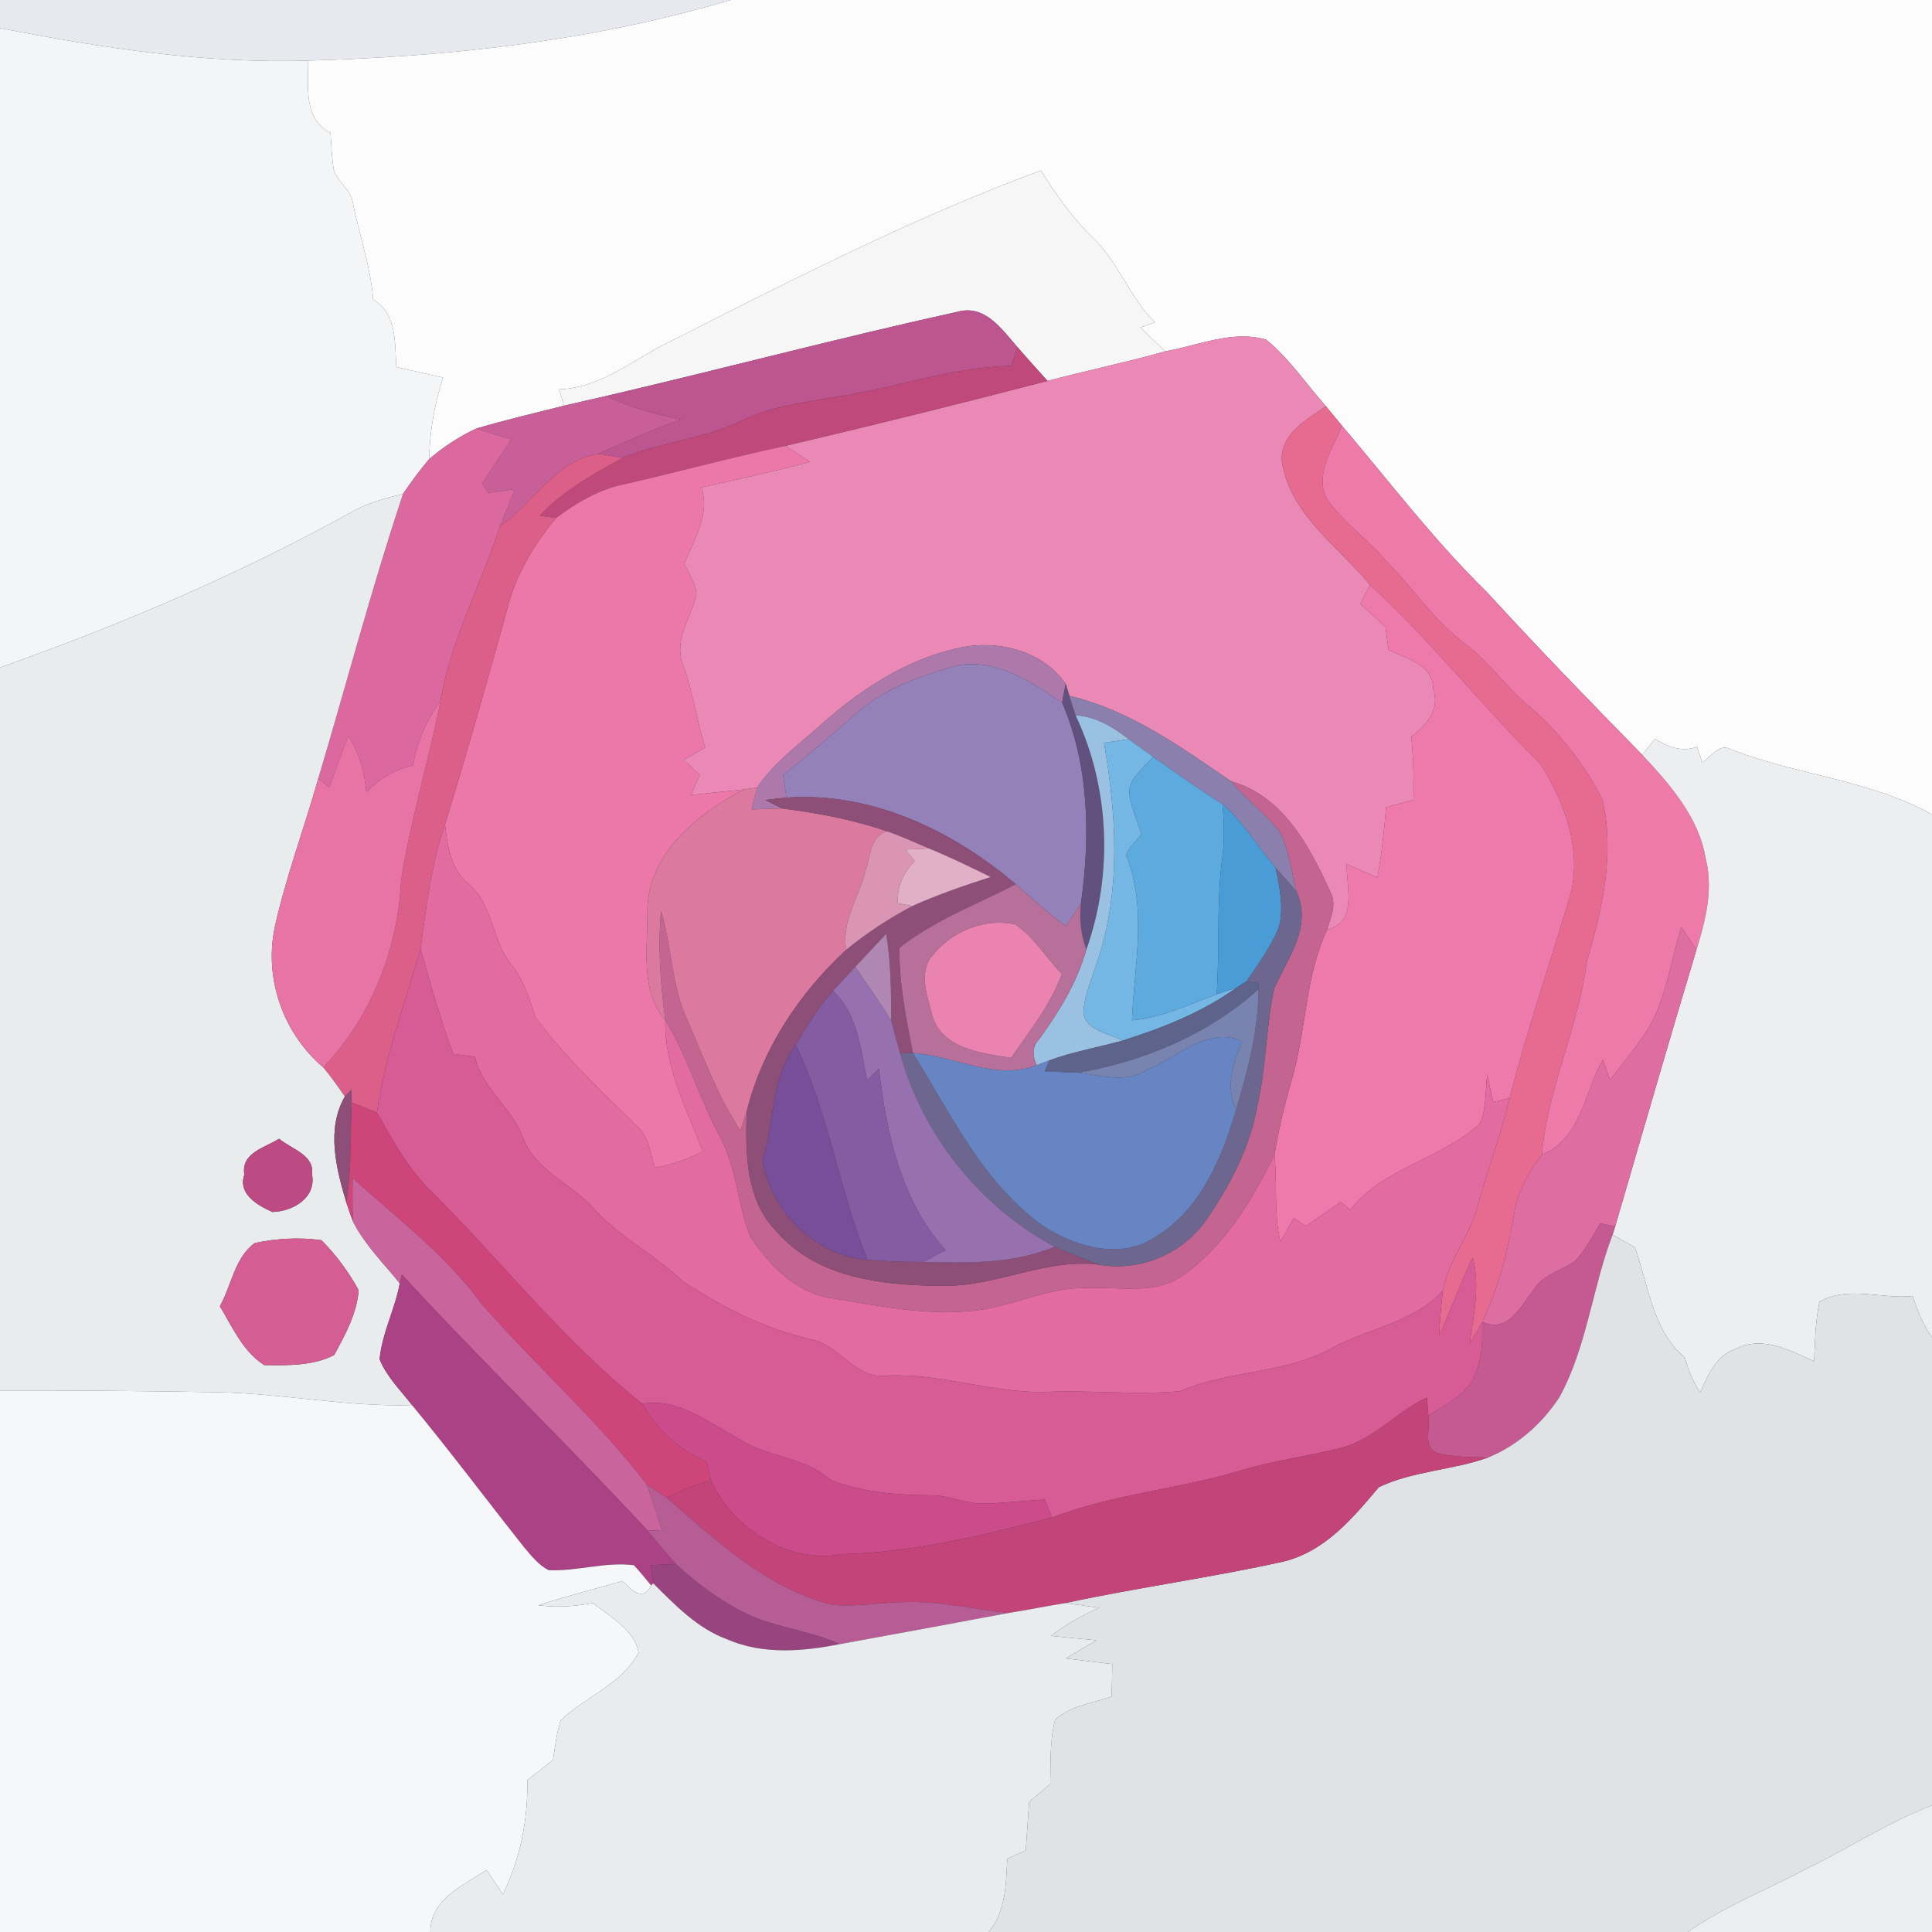 <?xml version="1.0" encoding="UTF-8" ?>
<!DOCTYPE svg PUBLIC "-//W3C//DTD SVG 1.1//EN" "http://www.w3.org/Graphics/SVG/1.1/DTD/svg11.dtd">
<svg width="250pt" height="250pt" viewBox="0 0 250 250" version="1.1" xmlns="http://www.w3.org/2000/svg">
<rect x="0" y="0" width="250" height="250" fill="#333333" stroke="none"/>
<g id="#e7e9eeff">
<path fill="#e7e9ee" opacity="1.00" d=" M 0.00 0.00 L 94.53 0.00 C 76.82 5.27 58.30 7.33 39.88 7.84 C 26.44 8.26 13.15 6.19 0.00 3.64 L 0.00 0.00 Z" />
</g>
<g id="#fcfcfdff">
<path fill="#fcfcfd" opacity="1.00" d=" M 94.53 0.00 L 250.00 0.00 L 250.00 105.40 C 241.94 100.88 232.47 100.30 223.96 96.96 C 222.44 96.10 221.44 97.98 220.27 98.64 C 220.10 98.14 219.76 97.14 219.59 96.64 C 217.66 97.36 215.79 96.65 214.16 95.60 C 213.75 96.12 212.92 97.16 212.51 97.68 C 205.72 90.75 198.97 83.80 192.43 76.65 C 185.60 69.97 179.82 62.36 173.65 55.09 C 172.96 54.25 172.27 53.41 171.59 52.58 C 169.03 49.70 166.86 46.43 163.87 43.96 C 159.54 42.66 155.04 44.71 150.76 45.47 C 149.70 44.43 148.63 43.40 147.57 42.37 C 148.19 42.15 148.82 41.93 149.44 41.71 C 146.15 38.46 144.70 33.85 141.33 30.68 C 138.71 28.14 136.63 25.14 134.69 22.07 C 118.24 28.13 102.61 36.16 86.99 44.05 C 82.16 46.30 77.93 50.19 72.36 50.38 C 72.51 50.91 72.83 51.97 72.98 52.50 C 69.19 53.46 65.37 54.34 61.62 55.46 C 59.41 56.48 57.38 57.84 55.53 59.41 C 55.61 55.82 56.22 52.27 57.34 48.86 C 55.32 48.41 53.30 47.96 51.29 47.50 C 51.07 44.33 51.41 40.64 48.29 38.76 C 47.96 34.41 46.43 30.30 45.62 26.04 C 45.29 24.44 43.66 23.53 43.19 21.99 C 42.93 20.41 42.88 18.80 42.77 17.21 C 39.19 15.33 39.93 11.22 39.88 7.84 C 58.30 7.33 76.82 5.27 94.53 0.00 Z" />
</g>
<g id="#f4f5f6ff">
<path fill="#f4f5f6" opacity="1.00" d=" M 0.00 3.64 C 13.15 6.19 26.44 8.26 39.88 7.84 C 39.93 11.22 39.19 15.33 42.77 17.21 C 42.88 18.80 42.93 20.41 43.19 21.99 C 43.66 23.53 45.29 24.44 45.62 26.04 C 46.43 30.30 47.96 34.41 48.29 38.76 C 51.41 40.64 51.07 44.33 51.29 47.50 C 53.30 47.96 55.32 48.41 57.34 48.86 C 56.22 52.27 55.61 55.82 55.53 59.41 C 54.33 60.85 53.20 62.36 52.15 63.91 C 50.06 64.43 47.95 64.96 46.03 65.97 C 31.34 74.13 15.84 80.78 0.00 86.37 L 0.00 3.64 Z" />
</g>
<g id="#f6f6f7ff">
<path fill="#f6f6f7" opacity="1.00" d=" M 86.99 44.05 C 102.61 36.16 118.24 28.13 134.69 22.07 C 136.63 25.14 138.71 28.14 141.33 30.68 C 144.70 33.85 146.15 38.46 149.44 41.71 C 148.82 41.93 148.19 42.15 147.57 42.37 C 148.63 43.40 149.70 44.43 150.76 45.47 C 145.72 46.89 140.60 47.95 135.55 49.29 C 134.24 47.84 132.93 46.39 131.65 44.91 C 129.69 42.68 127.53 39.44 124.06 40.31 C 108.79 43.67 93.65 47.69 78.41 51.25 C 76.60 51.66 74.79 52.07 72.98 52.50 C 72.83 51.97 72.51 50.91 72.36 50.38 C 77.93 50.19 82.16 46.30 86.99 44.05 Z" />
</g>
<g id="#bc5590ff">
<path fill="#bc5590" opacity="1.00" d=" M 78.41 51.25 C 93.65 47.69 108.79 43.67 124.06 40.31 C 127.53 39.44 129.69 42.68 131.65 44.91 C 131.46 45.52 131.08 46.74 130.88 47.35 C 123.10 47.48 115.75 50.25 108.12 51.37 C 104.11 52.06 99.99 52.55 96.27 54.30 C 91.31 56.79 85.66 57.15 80.57 59.25 C 79.77 59.12 78.19 58.85 77.40 58.72 C 80.93 57.15 84.46 55.57 88.12 54.30 C 84.79 53.61 81.49 52.70 78.41 51.25 Z" />
</g>
<g id="#eb89b6ff">
<path fill="#eb89b6" opacity="1.00" d=" M 150.76 45.47 C 155.04 44.71 159.54 42.66 163.87 43.96 C 166.86 46.43 169.03 49.70 171.59 52.58 C 169.01 54.27 165.35 56.40 165.92 60.01 C 167.09 66.70 173.22 70.73 177.28 75.69 C 176.97 76.31 176.34 77.54 176.03 78.16 C 177.11 79.14 178.18 80.13 179.27 81.11 C 179.39 82.12 179.56 83.12 179.70 84.14 C 182.07 85.24 185.46 85.96 185.46 89.21 C 186.34 91.83 184.59 93.87 182.62 95.33 C 182.88 98.05 182.97 100.78 182.90 103.50 C 181.71 103.82 180.53 104.14 179.35 104.47 C 179.13 107.52 178.77 110.55 178.23 113.56 C 176.91 112.98 175.59 112.39 174.27 111.83 C 174.18 114.78 175.75 119.32 171.74 120.29 C 172.13 118.79 172.98 117.15 172.24 115.62 C 169.54 109.67 166.10 103.00 159.29 101.10 C 152.78 96.64 146.20 91.89 138.38 90.05 C 138.26 89.66 138.01 88.88 137.89 88.49 C 134.93 84.17 129.02 82.74 124.10 83.84 C 117.22 85.31 111.15 89.35 105.98 94.01 C 103.18 96.49 100.09 98.75 97.98 101.91 C 97.54 101.97 96.67 102.09 96.23 102.16 C 93.96 102.41 91.68 102.62 89.40 102.87 C 89.78 101.99 90.17 101.12 90.55 100.26 C 89.85 99.61 89.15 98.97 88.46 98.33 C 89.39 97.80 90.31 97.26 91.25 96.73 C 90.13 93.17 89.67 89.43 88.35 85.93 C 87.16 82.80 89.45 79.90 90.12 76.93 C 90.04 75.47 89.13 74.26 88.56 72.96 C 89.79 69.81 91.93 66.56 90.76 63.07 C 95.46 62.03 100.16 61.01 104.81 59.76 C 103.75 59.07 102.70 58.38 101.65 57.69 C 112.98 55.03 124.29 52.22 135.55 49.29 C 140.60 47.95 145.72 46.89 150.76 45.47 Z" />
</g>
<g id="#c0497bff">
<path fill="#c0497b" opacity="1.00" d=" M 131.65 44.91 C 132.93 46.39 134.24 47.84 135.55 49.29 C 124.29 52.22 112.98 55.03 101.65 57.69 C 94.67 59.18 87.79 61.05 80.84 62.65 C 77.54 63.30 74.63 65.03 71.97 67.02 C 71.44 66.95 70.37 66.80 69.83 66.73 C 72.85 63.51 76.74 61.36 80.57 59.25 C 85.66 57.15 91.31 56.79 96.27 54.30 C 99.99 52.55 104.11 52.06 108.12 51.37 C 115.75 50.25 123.10 47.48 130.88 47.35 C 131.08 46.74 131.46 45.52 131.65 44.91 Z" />
</g>
<g id="#c95f98ff">
<path fill="#c95f98" opacity="1.00" d=" M 72.98 52.50 C 74.79 52.07 76.60 51.66 78.41 51.25 C 81.49 52.70 84.79 53.61 88.12 54.30 C 84.46 55.57 80.93 57.15 77.40 58.72 C 71.75 59.67 69.09 65.11 64.70 68.10 C 65.32 66.49 65.97 64.88 66.64 63.29 C 65.48 63.46 64.32 63.63 63.17 63.80 C 62.97 63.49 62.58 62.87 62.38 62.56 C 63.64 60.66 64.91 58.76 66.17 56.86 C 64.65 56.39 63.13 55.93 61.62 55.46 C 65.37 54.34 69.19 53.46 72.98 52.50 Z" />
</g>
<g id="#e76b90ff">
<path fill="#e76b90" opacity="1.00" d=" M 165.92 60.01 C 165.35 56.40 169.01 54.27 171.59 52.58 C 172.27 53.41 172.96 54.25 173.65 55.09 C 172.49 58.03 170.02 61.41 171.72 64.60 C 173.86 67.62 176.98 69.76 179.36 72.58 C 182.90 76.09 185.60 80.42 189.67 83.36 C 192.68 85.65 194.83 88.83 197.72 91.25 C 201.68 94.63 205.01 98.81 207.36 103.46 C 208.96 110.43 207.37 117.61 205.35 124.32 C 204.30 132.91 200.24 140.76 199.52 149.41 C 197.87 151.68 196.34 154.14 195.94 156.97 C 195.16 161.82 193.92 166.61 191.81 171.06 C 191.27 172.00 190.72 172.94 190.17 173.88 C 190.69 170.18 191.55 166.39 190.57 162.69 C 189.00 166.04 187.70 169.51 186.21 172.90 C 186.33 170.93 186.46 168.95 186.71 166.99 C 187.41 163.08 190.17 159.99 191.16 156.18 C 192.45 151.46 194.23 146.88 195.33 142.11 C 197.51 133.60 200.36 125.29 202.88 116.87 C 205.02 110.75 202.62 103.95 199.25 98.76 C 191.68 91.30 185.14 82.87 177.28 75.69 C 173.22 70.73 167.09 66.70 165.92 60.01 Z" />
</g>
<g id="#db689fff">
<path fill="#db689f" opacity="1.00" d=" M 55.53 59.41 C 57.38 57.84 59.41 56.48 61.62 55.46 C 63.13 55.93 64.65 56.39 66.17 56.86 C 64.91 58.76 63.64 60.66 62.38 62.56 C 62.58 62.87 62.97 63.49 63.17 63.80 C 64.32 63.63 65.48 63.46 66.64 63.29 C 65.97 64.88 65.32 66.49 64.70 68.10 C 62.25 75.69 58.33 82.75 57.00 90.68 C 55.21 93.18 53.92 95.98 53.46 99.04 C 51.11 99.53 49.08 100.80 47.41 102.49 C 47.18 99.92 46.50 97.41 45.08 95.23 C 44.21 97.43 43.40 99.65 42.61 101.87 C 42.25 101.59 41.54 101.03 41.18 100.75 C 44.84 88.47 48.10 76.06 52.15 63.91 C 53.20 62.36 54.33 60.85 55.53 59.41 Z" />
</g>
<g id="#ed7aa9ff">
<path fill="#ed7aa9" opacity="1.00" d=" M 171.72 64.60 C 170.02 61.41 172.49 58.03 173.65 55.09 C 179.82 62.36 185.60 69.97 192.43 76.65 C 198.97 83.80 205.72 90.75 212.51 97.68 C 216.09 101.51 219.80 105.70 220.71 111.05 C 221.72 115.03 220.71 119.10 219.52 122.90 C 218.86 121.92 218.21 120.94 217.56 119.95 C 216.04 124.82 215.52 130.20 212.42 134.40 C 211.12 136.23 209.70 137.98 208.34 139.76 C 208.10 139.10 207.64 137.78 207.40 137.12 C 205.00 141.35 204.64 147.36 199.52 149.41 C 200.24 140.76 204.30 132.91 205.35 124.32 C 207.37 117.61 208.96 110.43 207.36 103.46 C 205.01 98.81 201.68 94.63 197.72 91.25 C 194.83 88.83 192.68 85.65 189.67 83.36 C 185.60 80.42 182.90 76.09 179.36 72.58 C 176.98 69.76 173.86 67.62 171.72 64.60 Z" />
</g>
<g id="#ec78aaff">
<path fill="#ec78aa" opacity="1.00" d=" M 80.84 62.65 C 87.79 61.05 94.67 59.18 101.65 57.69 C 102.70 58.38 103.75 59.07 104.81 59.76 C 100.16 61.01 95.46 62.03 90.76 63.07 C 91.93 66.56 89.79 69.81 88.56 72.96 C 89.13 74.26 90.04 75.47 90.12 76.93 C 89.45 79.90 87.16 82.80 88.35 85.93 C 89.67 89.43 90.13 93.17 91.25 96.73 C 90.31 97.26 89.39 97.80 88.46 98.33 C 89.15 98.97 89.85 99.61 90.55 100.26 C 90.17 101.12 89.78 101.99 89.40 102.87 C 91.68 102.62 93.96 102.41 96.23 102.16 C 90.20 105.30 83.74 110.54 83.77 117.98 C 83.83 122.66 82.79 128.14 86.09 132.01 C 85.95 138.02 88.83 143.50 90.94 148.97 C 88.99 150.01 86.91 150.74 84.73 151.10 C 84.14 149.20 83.97 146.96 82.31 145.61 C 77.79 141.17 73.12 136.79 69.33 131.70 C 68.47 129.32 67.82 126.82 66.16 124.83 C 63.61 121.68 63.83 117.03 60.61 114.33 C 58.28 112.48 57.91 109.45 57.58 106.69 C 60.43 97.40 63.08 88.05 65.67 78.68 C 66.77 74.33 69.11 70.43 71.97 67.02 C 74.63 65.03 77.54 63.30 80.84 62.65 Z" />
</g>
<g id="#db5f88ff">
<path fill="#db5f88" opacity="1.00" d=" M 64.70 68.10 C 69.09 65.11 71.75 59.67 77.40 58.72 C 78.19 58.85 79.77 59.12 80.57 59.25 C 76.74 61.36 72.85 63.51 69.83 66.73 C 70.37 66.80 71.44 66.95 71.97 67.02 C 69.11 70.43 66.77 74.33 65.67 78.68 C 63.08 88.05 60.43 97.40 57.58 106.69 C 55.81 111.90 55.13 117.38 54.43 122.81 C 52.39 129.81 49.78 136.70 48.78 143.96 C 47.68 143.54 46.59 143.10 45.51 142.65 C 45.51 142.24 45.51 141.42 45.50 141.02 C 45.28 141.24 44.84 141.68 44.62 141.90 C 43.73 140.61 42.83 139.32 41.83 138.12 C 47.99 131.68 51.49 122.86 51.90 113.99 C 53.10 106.12 55.49 98.49 57.00 90.68 C 58.33 82.75 62.25 75.69 64.70 68.10 Z" />
</g>
<g id="#e8ecedff">
<path fill="#e8eced" opacity="1.00" d=" M 46.03 65.97 C 47.95 64.96 50.06 64.43 52.15 63.91 C 48.10 76.06 44.84 88.47 41.18 100.75 C 39.36 107.19 36.98 113.50 35.54 120.04 C 34.17 126.70 36.66 133.73 41.83 138.12 C 42.83 139.32 43.73 140.61 44.62 141.90 C 42.19 146.13 43.51 151.22 44.81 155.59 C 45.08 156.42 45.37 157.25 45.68 158.07 C 47.20 161.07 49.64 163.46 51.73 166.06 C 51.12 169.40 49.44 172.49 49.12 175.89 C 50.04 178.16 51.84 179.91 53.32 181.82 C 44.83 182.07 36.46 180.29 27.98 180.15 C 18.66 179.98 9.33 179.92 0.00 179.93 L 0.00 86.37 C 15.84 80.78 31.34 74.13 46.03 65.97 M 31.62 151.99 C 30.75 154.52 33.33 155.97 35.25 156.83 C 37.86 156.76 40.93 155.04 40.38 151.99 C 40.72 149.41 37.67 148.68 36.11 147.35 C 34.28 148.52 31.15 149.17 31.62 151.99 M 32.96 160.85 C 30.37 162.74 29.95 166.35 28.45 169.03 C 30.07 171.71 31.48 174.96 34.20 176.64 C 37.21 176.68 40.51 176.76 43.24 175.34 C 44.67 172.74 46.19 169.95 46.41 166.95 C 45.12 164.59 43.50 162.39 41.59 160.48 C 38.74 160.08 35.77 160.25 32.96 160.85 Z" />
</g>
<g id="#ee7aabff">
<path fill="#ee7aab" opacity="1.00" d=" M 177.28 75.69 C 185.14 82.87 191.68 91.30 199.25 98.76 C 202.62 103.95 205.02 110.75 202.88 116.87 C 200.36 125.29 197.51 133.60 195.33 142.11 C 194.80 142.23 193.75 142.47 193.22 142.59 C 192.95 141.41 192.69 140.23 192.44 139.05 C 192.20 141.14 192.35 143.36 191.54 145.34 C 186.61 149.99 178.92 151.08 174.73 156.55 C 174.43 156.30 173.81 155.80 173.50 155.54 C 171.99 156.58 170.48 157.62 168.97 158.65 C 168.46 158.31 167.94 157.97 167.43 157.62 C 166.84 158.63 166.26 159.63 165.67 160.64 C 164.81 156.97 165.31 153.18 164.91 149.46 C 165.46 146.03 166.31 142.66 167.26 139.33 C 169.06 133.05 168.90 126.27 171.74 120.29 C 175.75 119.32 174.18 114.78 174.27 111.83 C 175.59 112.39 176.91 112.98 178.23 113.56 C 178.77 110.55 179.13 107.52 179.35 104.47 C 180.53 104.14 181.71 103.82 182.90 103.50 C 182.97 100.78 182.88 98.05 182.62 95.33 C 184.59 93.87 186.34 91.83 185.46 89.21 C 185.46 85.96 182.07 85.24 179.70 84.14 C 179.56 83.12 179.39 82.12 179.27 81.11 C 178.18 80.13 177.11 79.14 176.03 78.16 C 176.34 77.54 176.97 76.31 177.28 75.69 Z" />
</g>
<g id="#ad79aaff">
<path fill="#ad79aa" opacity="1.00" d=" M 105.98 94.01 C 111.15 89.35 117.22 85.31 124.10 83.84 C 129.02 82.74 134.93 84.17 137.89 88.49 C 137.78 89.10 137.55 90.31 137.44 90.91 C 133.26 88.12 128.39 84.82 123.11 86.30 C 118.87 87.63 114.47 89.07 111.09 92.07 C 107.88 94.87 104.65 97.64 101.34 100.31 C 101.48 101.28 101.62 102.25 101.77 103.21 C 100.84 103.30 99.92 103.40 99.01 103.52 C 99.56 103.79 100.66 104.34 101.21 104.61 C 99.88 104.64 98.56 104.68 97.25 104.74 C 97.48 103.79 97.72 102.85 97.98 101.91 C 100.09 98.75 103.18 96.49 105.98 94.01 Z" />
</g>
<g id="#9581b9ff">
<path fill="#9581b9" opacity="1.00" d=" M 111.09 92.07 C 114.47 89.07 118.87 87.63 123.11 86.30 C 128.39 84.82 133.26 88.12 137.44 90.91 C 140.95 99.07 141.10 108.25 139.87 116.92 C 139.24 117.90 138.60 118.88 137.93 119.84 C 135.65 118.17 133.55 116.29 131.44 114.42 C 123.25 107.45 112.75 102.44 101.77 103.21 C 101.62 102.25 101.48 101.28 101.34 100.31 C 104.65 97.64 107.88 94.87 111.09 92.07 Z" />
</g>
<g id="#62507eff">
<path fill="#62507e" opacity="1.00" d=" M 137.44 90.91 C 137.55 90.31 137.78 89.10 137.89 88.49 C 138.01 88.88 138.26 89.66 138.38 90.05 C 138.62 90.89 138.89 91.73 139.18 92.56 C 143.62 101.93 144.04 113.13 140.57 122.88 C 139.89 120.96 139.63 118.94 139.87 116.92 C 141.10 108.25 140.95 99.07 137.44 90.91 Z" />
</g>
<g id="#8a7fadff">
<path fill="#8a7fad" opacity="1.00" d=" M 138.38 90.05 C 146.20 91.89 152.78 96.64 159.29 101.10 C 161.26 103.34 163.60 105.23 165.53 107.50 C 166.84 109.91 167.09 112.72 167.75 115.34 C 166.87 114.31 165.94 113.31 165.06 112.28 C 162.72 109.57 160.91 106.40 158.18 104.05 C 155.11 102.11 152.15 100.01 149.19 97.92 C 148.14 97.16 147.09 96.41 146.05 95.65 C 144.03 94.09 141.79 92.72 139.18 92.56 C 138.89 91.73 138.62 90.89 138.38 90.05 Z" />
</g>
<g id="#e873a5ff">
<path fill="#e873a5" opacity="1.00" d=" M 53.46 99.04 C 53.92 95.98 55.21 93.18 57.00 90.68 C 55.49 98.49 53.10 106.12 51.90 113.99 C 51.49 122.86 47.99 131.68 41.83 138.12 C 36.66 133.73 34.17 126.70 35.54 120.04 C 36.98 113.50 39.36 107.19 41.18 100.75 C 41.54 101.03 42.25 101.59 42.61 101.87 C 43.40 99.65 44.21 97.43 45.08 95.23 C 46.50 97.41 47.18 99.92 47.41 102.49 C 49.08 100.80 51.11 99.53 53.46 99.04 Z" />
</g>
<g id="#9bc1e2ff">
<path fill="#9bc1e2" opacity="1.00" d=" M 139.18 92.56 C 141.79 92.72 144.03 94.09 146.05 95.65 C 145.26 95.76 143.66 96.00 142.86 96.12 C 144.42 105.17 145.05 114.67 142.26 123.55 C 141.54 126.01 140.39 128.38 140.18 130.97 C 140.49 133.43 143.49 133.67 145.24 134.66 C 142.09 135.53 138.86 136.09 135.78 137.21 C 135.37 137.37 134.54 137.68 134.13 137.84 C 133.62 136.67 133.49 135.45 134.46 134.48 C 137.04 130.92 139.36 127.14 140.57 122.88 C 144.04 113.13 143.62 101.93 139.18 92.56 Z" />
</g>
<g id="#edeef0ff">
<path fill="#edeef0" opacity="1.00" d=" M 214.16 95.60 C 215.79 96.65 217.66 97.36 219.59 96.64 C 219.76 97.14 220.10 98.14 220.27 98.64 C 221.44 97.98 222.44 96.10 223.96 96.96 C 232.47 100.30 241.94 100.88 250.00 105.40 L 250.00 173.07 C 248.86 171.43 248.09 169.60 247.51 167.71 C 243.51 168.13 239.14 166.34 235.46 168.43 C 234.88 170.96 234.88 173.57 234.74 176.15 C 231.59 174.72 227.99 172.77 224.56 174.57 C 222.01 175.40 221.02 178.00 219.99 180.20 C 219.08 178.80 218.45 177.26 218.02 175.66 C 213.78 172.12 213.33 166.28 211.55 161.41 C 210.59 160.85 209.63 160.30 208.67 159.76 L 209.00 158.71 C 212.49 146.77 215.93 134.81 219.52 122.90 C 220.71 119.10 221.72 115.03 220.71 111.05 C 219.80 105.70 216.09 101.51 212.51 97.68 C 212.92 97.16 213.75 96.12 214.16 95.60 Z" />
</g>
<g id="#74b6e4ff">
<path fill="#74b6e4" opacity="1.00" d=" M 142.86 96.12 C 143.66 96.00 145.26 95.76 146.05 95.65 C 147.09 96.41 148.14 97.16 149.19 97.92 C 148.02 99.43 145.86 100.76 146.17 102.95 C 146.47 104.66 147.14 106.28 147.71 107.91 C 147.07 108.82 146.08 109.64 145.72 110.65 C 148.51 117.49 146.75 124.92 146.48 132.04 C 150.34 131.67 153.85 130.00 157.44 128.65 C 158.07 128.44 159.35 128.03 159.99 127.82 C 155.55 131.01 150.42 133.02 145.24 134.66 C 143.49 133.67 140.49 133.43 140.18 130.97 C 140.39 128.38 141.54 126.01 142.26 123.55 C 145.05 114.67 144.42 105.17 142.86 96.12 Z" />
</g>
<g id="#5caadeff">
<path fill="#5caade" opacity="1.00" d=" M 146.17 102.95 C 145.86 100.76 148.02 99.43 149.19 97.92 C 152.15 100.01 155.11 102.11 158.18 104.05 C 158.41 106.40 158.47 108.77 158.15 111.12 C 157.39 116.93 157.85 122.81 157.44 128.65 C 153.85 130.00 150.34 131.67 146.48 132.04 C 146.75 124.92 148.51 117.49 145.72 110.65 C 146.08 109.64 147.07 108.82 147.71 107.91 C 147.14 106.28 146.47 104.66 146.17 102.95 Z" />
</g>
<g id="#c36590ff">
<path fill="#c36590" opacity="1.00" d=" M 159.29 101.10 C 166.10 103.00 169.54 109.67 172.24 115.62 C 172.98 117.15 172.13 118.79 171.74 120.29 C 168.90 126.27 169.06 133.05 167.26 139.33 C 166.31 142.66 165.46 146.03 164.91 149.46 C 161.93 155.43 158.38 161.45 152.74 165.26 C 149.25 167.50 144.88 166.50 140.98 166.68 C 135.79 166.42 131.10 169.09 126.01 169.60 C 119.95 170.27 113.92 169.02 107.97 168.04 C 103.22 167.52 99.57 163.81 97.08 160.01 C 95.38 155.77 95.34 151.00 93.08 146.95 C 90.47 142.09 88.99 136.71 86.09 132.01 C 85.47 127.33 85.10 122.60 85.54 117.89 C 86.95 122.52 86.87 127.53 88.94 131.97 C 91.05 136.82 92.88 141.85 95.80 146.29 C 96.01 145.68 96.42 144.45 96.62 143.83 C 96.46 149.19 96.46 155.29 100.51 159.37 C 105.80 165.49 114.48 166.36 122.06 166.38 C 128.97 166.50 135.36 162.74 142.32 163.66 C 147.52 164.55 152.92 162.28 155.98 158.01 C 159.10 153.49 161.76 148.50 162.71 143.03 C 163.88 138.05 163.79 132.87 164.89 127.89 C 166.65 123.89 169.84 119.94 167.75 115.34 C 167.09 112.72 166.84 109.91 165.53 107.50 C 163.60 105.23 161.26 103.34 159.29 101.10 Z" />
</g>
<g id="#db7a9eff">
<path fill="#db7a9e" opacity="1.00" d=" M 96.23 102.16 C 96.67 102.09 97.54 101.97 97.98 101.91 C 97.72 102.85 97.48 103.79 97.25 104.74 C 98.56 104.68 99.88 104.64 101.21 104.61 C 105.81 105.20 110.40 106.06 114.80 107.57 C 112.57 108.20 112.70 110.73 112.04 112.52 C 111.25 116.00 108.83 119.19 109.50 122.90 C 103.41 128.54 98.63 135.72 96.62 143.83 C 96.42 144.45 96.01 145.68 95.80 146.29 C 92.88 141.85 91.05 136.82 88.94 131.97 C 86.87 127.53 86.95 122.52 85.54 117.89 C 85.10 122.60 85.47 127.33 86.09 132.01 C 82.79 128.14 83.83 122.66 83.77 117.98 C 83.74 110.54 90.20 105.30 96.23 102.16 Z" />
</g>
<g id="#8d4e78ff">
<path fill="#8d4e78" opacity="1.00" d=" M 99.01 103.52 C 99.92 103.40 100.84 103.30 101.77 103.21 C 112.75 102.44 123.25 107.45 131.44 114.42 C 126.36 117.05 120.93 119.07 116.39 122.64 C 116.31 127.24 117.26 131.76 118.13 136.26 L 116.48 136.32 C 116.08 134.91 115.70 133.50 115.33 132.08 C 115.30 128.33 115.30 124.55 114.67 120.84 C 113.33 122.26 112.00 123.69 110.67 125.11 C 109.70 126.15 108.73 127.17 107.79 128.22 C 105.91 130.36 104.38 132.77 102.96 135.21 C 99.69 139.53 100.33 145.13 98.67 150.04 C 99.63 156.61 105.42 162.48 112.24 163.03 C 114.64 163.22 117.06 163.30 119.47 163.30 C 125.18 163.43 131.10 163.58 136.48 161.33 C 138.39 162.19 140.34 162.96 142.32 163.66 C 135.36 162.74 128.97 166.50 122.06 166.38 C 114.48 166.36 105.80 165.49 100.51 159.37 C 96.46 155.29 96.46 149.19 96.62 143.83 C 98.63 135.72 103.41 128.54 109.50 122.90 C 112.15 120.72 115.04 118.84 118.07 117.23 C 121.36 115.76 124.77 114.59 128.20 113.48 C 125.56 112.19 122.92 110.90 120.20 109.79 C 118.41 109.02 116.63 108.21 114.80 107.57 C 110.40 106.06 105.81 105.20 101.21 104.61 C 100.66 104.34 99.56 103.79 99.01 103.52 Z" />
<path fill="#8d4e78" opacity="1.00" d=" M 44.62 141.90 C 44.84 141.68 45.28 141.24 45.50 141.02 C 45.51 141.42 45.51 142.24 45.51 142.65 C 45.33 146.97 45.50 151.31 44.81 155.59 C 43.51 151.22 42.19 146.13 44.62 141.90 Z" />
</g>
<g id="#499cd5ff">
<path fill="#499cd5" opacity="1.00" d=" M 158.18 104.05 C 160.91 106.40 162.72 109.57 165.06 112.28 C 165.60 114.85 166.19 117.60 165.42 120.19 C 164.36 122.63 162.79 124.82 161.27 127.00 C 160.95 127.20 160.31 127.62 159.99 127.82 C 159.35 128.03 158.07 128.44 157.44 128.65 C 157.85 122.81 157.39 116.93 158.15 111.12 C 158.47 108.77 158.41 106.40 158.18 104.05 Z" />
</g>
<g id="#e26ba0ff">
<path fill="#e26ba0" opacity="1.00" d=" M 54.43 122.81 C 55.13 117.38 55.81 111.90 57.58 106.69 C 57.91 109.45 58.28 112.48 60.61 114.33 C 63.83 117.03 63.61 121.68 66.16 124.83 C 67.82 126.82 68.47 129.32 69.33 131.70 C 73.12 136.79 77.79 141.17 82.31 145.61 C 83.97 146.96 84.14 149.20 84.73 151.10 C 86.91 150.74 88.99 150.01 90.94 148.97 C 88.83 143.50 85.95 138.02 86.09 132.01 C 88.99 136.71 90.47 142.09 93.08 146.95 C 95.34 151.00 95.38 155.77 97.08 160.01 C 99.57 163.81 103.22 167.52 107.97 168.04 C 113.92 169.02 119.95 170.27 126.01 169.60 C 131.10 169.09 135.79 166.42 140.98 166.68 C 144.88 166.50 149.25 167.50 152.74 165.26 C 158.38 161.45 161.93 155.43 164.91 149.46 C 165.31 153.18 164.81 156.97 165.67 160.64 C 166.26 159.63 166.84 158.63 167.43 157.62 C 167.94 157.97 168.46 158.31 168.97 158.65 C 170.48 157.62 171.99 156.58 173.50 155.54 C 173.81 155.80 174.43 156.30 174.73 156.55 C 178.92 151.08 186.61 149.99 191.54 145.34 C 192.35 143.36 192.20 141.14 192.44 139.05 C 192.69 140.23 192.95 141.41 193.22 142.59 C 193.75 142.47 194.80 142.23 195.33 142.11 C 194.23 146.88 192.45 151.46 191.16 156.18 C 190.17 159.99 187.41 163.08 186.71 166.99 C 182.93 171.17 177.16 171.82 172.42 174.40 C 166.31 177.81 159.02 177.28 152.66 180.02 C 146.82 180.56 140.89 179.83 135.01 180.13 C 128.24 180.18 121.74 177.73 114.95 177.99 C 110.67 178.64 108.72 173.99 104.88 173.30 C 98.91 171.91 93.36 169.11 88.29 165.74 C 84.68 162.27 80.06 160.05 76.74 156.28 C 73.87 153.11 69.33 151.50 67.70 147.29 C 66.32 143.31 62.37 140.93 61.47 136.75 C 60.52 136.62 59.57 136.50 58.63 136.37 C 57.01 131.92 55.69 127.37 54.43 122.81 Z" />
</g>
<g id="#db95b4ff">
<path fill="#db95b4" opacity="1.00" d=" M 112.04 112.52 C 112.70 110.73 112.57 108.20 114.80 107.57 C 116.63 108.21 118.41 109.02 120.20 109.79 C 119.44 109.83 117.93 109.90 117.17 109.93 C 117.57 110.43 117.96 110.93 118.36 111.43 C 116.86 112.88 116.08 114.80 116.17 116.89 C 116.65 116.97 117.59 117.14 118.07 117.23 C 115.04 118.84 112.15 120.72 109.50 122.90 C 108.83 119.19 111.25 116.00 112.04 112.52 Z" />
</g>
<g id="#e1b0c6ff">
<path fill="#e1b0c6" opacity="1.00" d=" M 117.17 109.93 C 117.93 109.90 119.44 109.83 120.20 109.79 C 122.92 110.90 125.56 112.19 128.20 113.48 C 124.77 114.59 121.36 115.76 118.07 117.23 C 117.59 117.14 116.65 116.97 116.17 116.89 C 116.08 114.80 116.86 112.88 118.36 111.43 C 117.96 110.93 117.57 110.43 117.17 109.93 Z" />
</g>
<g id="#6d678fff">
<path fill="#6d678f" opacity="1.00" d=" M 165.06 112.28 C 165.94 113.31 166.87 114.31 167.75 115.34 C 169.84 119.94 166.65 123.89 164.89 127.89 C 163.79 132.87 163.88 138.05 162.71 143.03 C 161.76 148.50 159.10 153.49 155.98 158.01 C 152.92 162.28 147.52 164.55 142.32 163.66 C 140.34 162.96 138.39 162.19 136.48 161.33 C 126.82 156.17 119.38 146.88 116.48 136.32 L 118.13 136.26 C 123.09 144.20 127.22 153.15 135.11 158.72 C 139.19 161.32 144.88 163.01 149.29 160.19 C 155.27 156.70 158.11 149.92 159.94 143.57 C 161.48 138.50 162.83 133.32 162.85 127.99 L 162.90 127.22 C 162.49 127.16 161.68 127.05 161.27 127.00 C 162.79 124.82 164.36 122.63 165.42 120.19 C 166.19 117.60 165.60 114.85 165.06 112.28 Z" />
</g>
<g id="#b67099ff">
<path fill="#b67099" opacity="1.00" d=" M 131.44 114.42 C 133.55 116.29 135.65 118.17 137.93 119.84 C 138.60 118.88 139.24 117.90 139.87 116.92 C 139.63 118.94 139.89 120.96 140.57 122.88 C 139.36 127.14 137.04 130.92 134.46 134.48 C 133.49 135.45 133.62 136.67 134.13 137.84 C 128.86 139.91 123.46 136.61 118.13 136.26 C 117.26 131.76 116.31 127.24 116.39 122.64 C 120.93 119.07 126.36 117.05 131.44 114.42 M 120.68 123.63 C 118.83 125.73 119.95 128.73 120.57 131.12 C 121.62 135.69 126.98 136.28 130.83 136.89 C 133.24 133.40 135.93 130.04 137.41 126.02 C 135.34 123.95 133.82 121.24 131.37 119.62 C 127.44 118.75 123.15 120.50 120.68 123.63 Z" />
</g>
<g id="#ea83b0ff">
<path fill="#ea83b0" opacity="1.00" d=" M 120.68 123.63 C 123.15 120.50 127.44 118.75 131.37 119.62 C 133.82 121.24 135.34 123.95 137.41 126.02 C 135.93 130.04 133.24 133.40 130.83 136.89 C 126.98 136.28 121.62 135.69 120.57 131.12 C 119.95 128.73 118.83 125.73 120.68 123.63 Z" />
</g>
<g id="#de6da1ff">
<path fill="#de6da1" opacity="1.00" d=" M 217.56 119.95 C 218.21 120.94 218.86 121.92 219.52 122.90 C 215.93 134.81 212.49 146.77 209.00 158.71 C 208.52 158.60 207.56 158.40 207.08 158.30 C 206.09 159.92 205.20 161.62 203.95 163.06 C 202.28 164.38 199.92 164.78 198.65 166.61 C 196.88 168.81 195.28 172.61 191.81 171.06 C 193.92 166.61 195.16 161.82 195.94 156.97 C 196.34 154.14 197.87 151.68 199.52 149.41 C 204.64 147.36 205.00 141.35 207.40 137.12 C 207.64 137.78 208.10 139.10 208.34 139.76 C 209.70 137.98 211.12 136.23 212.42 134.40 C 215.52 130.20 216.04 124.82 217.56 119.95 Z" />
</g>
<g id="#b087b2ff">
<path fill="#b087b2" opacity="1.00" d=" M 114.67 120.84 C 115.30 124.55 115.30 128.33 115.33 132.08 C 113.83 129.72 112.22 127.44 110.67 125.11 C 112.00 123.69 113.33 122.26 114.67 120.84 Z" />
</g>
<g id="#d75c95ff">
<path fill="#d75c95" opacity="1.00" d=" M 54.43 122.81 C 55.69 127.37 57.01 131.92 58.63 136.37 C 59.57 136.50 60.52 136.62 61.47 136.75 C 62.37 140.93 66.32 143.31 67.70 147.29 C 69.33 151.50 73.87 153.11 76.74 156.28 C 80.06 160.05 84.68 162.27 88.29 165.74 C 93.36 169.11 98.91 171.91 104.88 173.30 C 108.72 173.99 110.67 178.64 114.95 177.99 C 121.74 177.73 128.24 180.18 135.01 180.13 C 140.89 179.83 146.82 180.56 152.66 180.02 C 159.02 177.28 166.31 177.81 172.42 174.40 C 177.16 171.82 182.93 171.17 186.71 166.99 C 186.46 168.95 186.33 170.93 186.21 172.90 C 187.70 169.51 189.00 166.04 190.57 162.69 C 191.55 166.39 190.69 170.18 190.17 173.88 C 190.72 172.94 191.27 172.00 191.81 171.06 C 191.82 173.33 191.86 175.70 190.89 177.82 C 189.89 180.52 187.07 181.74 184.83 183.20 C 184.78 182.61 184.69 181.43 184.65 180.84 C 180.69 182.66 177.76 186.34 173.42 187.38 C 169.32 188.44 165.10 188.96 161.03 190.14 C 152.84 192.68 144.17 193.29 136.13 196.37 C 135.82 195.59 135.50 194.82 135.20 194.04 C 132.68 194.18 130.18 194.47 127.67 194.56 C 125.19 194.73 122.89 193.47 120.43 193.49 C 116.05 193.47 111.49 193.10 107.41 191.48 C 104.14 188.47 99.36 188.63 95.74 186.24 C 91.79 184.21 87.86 180.81 83.11 181.65 C 72.97 173.57 64.94 163.28 55.80 154.15 C 52.80 151.25 50.81 147.55 48.78 143.96 C 49.78 136.70 52.39 129.81 54.43 122.81 Z" />
</g>
<g id="#9771afff">
<path fill="#9771af" opacity="1.00" d=" M 107.79 128.22 C 108.73 127.17 109.70 126.15 110.67 125.11 C 112.22 127.44 113.83 129.72 115.33 132.08 C 115.70 133.50 116.08 134.91 116.48 136.32 C 119.38 146.88 126.82 156.17 136.48 161.33 C 131.10 163.58 125.18 163.43 119.47 163.30 C 120.44 162.80 121.40 162.28 122.36 161.76 C 116.60 155.46 114.70 146.54 113.73 138.29 C 113.22 138.79 112.72 139.29 112.21 139.80 C 111.37 135.77 111.00 131.18 107.79 128.22 Z" />
</g>
<g id="#5e638bff">
<path fill="#5e638b" opacity="1.00" d=" M 161.27 127.00 C 161.68 127.05 162.49 127.16 162.90 127.22 L 162.85 127.99 C 156.41 133.84 148.09 137.31 139.58 138.81 C 138.11 138.75 136.64 138.69 135.18 138.64 C 135.33 138.28 135.63 137.57 135.78 137.21 C 138.86 136.09 142.09 135.53 145.24 134.66 C 150.42 133.02 155.55 131.01 159.99 127.82 C 160.31 127.62 160.95 127.20 161.27 127.00 Z" />
</g>
<g id="#845ca2ff">
<path fill="#845ca2" opacity="1.00" d=" M 102.96 135.21 C 104.38 132.77 105.91 130.36 107.79 128.22 C 111.00 131.18 111.37 135.77 112.21 139.80 C 112.72 139.29 113.22 138.79 113.73 138.29 C 114.70 146.54 116.60 155.46 122.36 161.76 C 121.40 162.28 120.44 162.80 119.47 163.30 C 117.06 163.30 114.64 163.22 112.24 163.03 C 108.58 153.94 107.27 144.06 102.96 135.21 Z" />
</g>
<g id="#7883b0ff">
<path fill="#7883b0" opacity="1.00" d=" M 139.58 138.81 C 148.09 137.31 156.41 133.84 162.85 127.99 C 162.83 133.32 161.48 138.50 159.94 143.57 C 158.56 140.60 159.52 137.54 160.75 134.73 C 156.22 132.73 152.31 136.90 148.33 138.47 C 145.65 140.19 142.47 139.17 139.58 138.81 Z" />
</g>
<g id="#6785c2ff">
<path fill="#6785c2" opacity="1.00" d=" M 148.33 138.47 C 152.31 136.90 156.22 132.73 160.75 134.73 C 159.52 137.54 158.56 140.60 159.94 143.57 C 158.11 149.92 155.27 156.70 149.29 160.19 C 144.88 163.01 139.19 161.32 135.11 158.72 C 127.22 153.15 123.09 144.20 118.13 136.26 C 123.46 136.61 128.86 139.91 134.13 137.84 C 134.54 137.68 135.37 137.37 135.78 137.21 C 135.63 137.57 135.33 138.28 135.18 138.64 C 136.64 138.69 138.11 138.75 139.58 138.81 C 142.47 139.17 145.65 140.19 148.33 138.47 Z" />
</g>
<g id="#764e9aff">
<path fill="#764e9a" opacity="1.00" d=" M 98.67 150.04 C 100.33 145.13 99.69 139.53 102.96 135.21 C 107.27 144.06 108.58 153.94 112.24 163.03 C 105.42 162.48 99.63 156.61 98.67 150.04 Z" />
</g>
<g id="#ce4579ff">
<path fill="#ce4579" opacity="1.00" d=" M 45.51 142.65 C 46.59 143.10 47.68 143.54 48.78 143.96 C 50.81 147.55 52.80 151.25 55.80 154.15 C 64.94 163.28 72.97 173.57 83.11 181.65 C 85.04 185.02 87.90 187.65 91.47 189.18 C 91.61 189.77 91.87 190.96 92.00 191.56 C 90.03 192.11 88.10 192.82 86.30 193.82 C 85.44 193.23 84.55 192.67 83.68 192.09 C 77.23 183.68 69.26 176.66 62.30 168.71 C 57.69 162.39 51.39 157.66 45.64 152.44 C 45.61 154.32 45.58 156.20 45.68 158.07 C 45.37 157.25 45.08 156.42 44.81 155.59 C 45.50 151.31 45.33 146.97 45.51 142.65 Z" />
</g>
<g id="#bb4b82ff">
<path fill="#bb4b82" opacity="1.00" d=" M 31.62 151.99 C 31.15 149.17 34.28 148.52 36.11 147.35 C 37.67 148.68 40.72 149.41 40.38 151.99 C 40.93 155.04 37.86 156.76 35.25 156.83 C 33.33 155.97 30.75 154.52 31.62 151.99 Z" />
</g>
<g id="#ca649cff">
<path fill="#ca649c" opacity="1.00" d=" M 45.64 152.44 C 51.39 157.66 57.69 162.39 62.30 168.71 C 69.26 176.66 77.23 183.68 83.68 192.09 C 84.40 194.03 85.03 196.02 85.66 198.00 C 85.19 198.02 84.27 198.05 83.80 198.07 C 73.41 186.83 62.36 176.20 52.00 164.92 C 51.93 165.20 51.80 165.77 51.73 166.06 C 49.64 163.46 47.20 161.07 45.68 158.07 C 45.58 156.20 45.61 154.32 45.64 152.44 Z" />
</g>
<g id="#c55a93ff">
<path fill="#c55a93" opacity="1.00" d=" M 207.08 158.30 C 207.56 158.40 208.52 158.60 209.00 158.71 L 208.67 159.76 C 206.05 166.63 205.36 174.21 201.83 180.72 C 199.62 184.17 196.36 187.05 192.56 188.60 C 190.34 188.57 188.08 188.56 185.92 188.01 C 184.04 187.18 185.16 184.76 184.83 183.20 C 187.07 181.74 189.89 180.52 190.89 177.82 C 191.86 175.70 191.82 173.33 191.81 171.06 C 195.28 172.61 196.88 168.81 198.65 166.61 C 199.92 164.78 202.28 164.38 203.95 163.06 C 205.20 161.62 206.09 159.92 207.08 158.30 Z" />
</g>
<g id="#d45d94ff">
<path fill="#d45d94" opacity="1.00" d=" M 32.96 160.85 C 35.77 160.25 38.74 160.08 41.59 160.48 C 43.50 162.39 45.12 164.59 46.41 166.95 C 46.19 169.95 44.67 172.74 43.24 175.34 C 40.51 176.76 37.21 176.68 34.20 176.64 C 31.48 174.96 30.07 171.71 28.45 169.03 C 29.95 166.35 30.37 162.74 32.96 160.85 Z" />
</g>
<g id="#dfe3e6ff">
<path fill="#dfe3e6" opacity="1.00" d=" M 208.67 159.76 C 209.63 160.30 210.59 160.85 211.55 161.41 C 213.33 166.28 213.78 172.12 218.02 175.66 C 218.45 177.26 219.08 178.80 219.99 180.20 C 221.02 178.00 222.01 175.40 224.56 174.57 C 227.99 172.77 231.59 174.72 234.74 176.15 C 234.88 173.57 234.88 170.96 235.46 168.43 C 239.14 166.34 243.51 168.13 247.51 167.71 C 248.09 169.60 248.86 171.43 250.00 173.07 L 250.00 233.62 C 244.34 235.78 239.27 239.15 233.83 241.77 C 228.69 244.53 223.18 246.63 218.39 250.00 L 127.94 250.00 C 130.16 247.34 130.18 243.80 130.34 240.53 C 130.94 240.25 132.13 239.71 132.73 239.44 C 132.87 237.35 133.03 235.26 133.17 233.17 C 134.08 232.40 134.98 231.63 135.89 230.86 C 135.98 228.08 135.81 225.24 136.54 222.53 C 138.55 220.71 141.38 220.39 143.85 219.53 C 143.87 218.13 143.90 216.73 143.93 215.33 C 141.92 215.09 139.91 214.84 137.90 214.60 C 139.22 213.81 140.55 213.03 141.88 212.25 C 139.92 212.07 137.95 211.89 136.00 211.68 C 137.91 210.21 140.02 209.04 142.21 208.04 C 140.75 207.83 139.29 207.63 137.82 207.44 C 147.23 205.41 156.79 204.14 166.18 202.04 C 171.49 200.71 175.06 196.43 178.42 192.44 C 182.83 190.33 187.95 190.25 192.56 188.60 C 196.36 187.05 199.62 184.17 201.83 180.72 C 205.36 174.21 206.05 166.63 208.67 159.76 Z" />
</g>
<g id="#ac4286ff">
<path fill="#ac4286" opacity="1.00" d=" M 52.00 164.92 C 62.36 176.20 73.41 186.83 83.80 198.07 C 85.03 199.51 86.20 201.00 87.48 202.40 C 86.40 202.43 85.32 202.49 84.23 202.53 C 84.30 203.12 84.45 204.29 84.52 204.88 L 84.26 205.16 C 83.54 204.26 82.80 203.38 82.03 202.54 C 78.33 202.06 74.69 203.35 70.99 203.18 C 69.66 202.51 68.74 201.28 67.79 200.18 C 62.95 194.07 58.28 187.83 53.32 181.82 C 51.84 179.91 50.04 178.16 49.12 175.89 C 49.44 172.49 51.12 169.40 51.73 166.06 C 51.80 165.77 51.93 165.20 52.00 164.92 Z" />
</g>
<g id="#f6f7f9ff">
<path fill="#f6f7f9" opacity="1.00" d=" M 0.00 179.93 C 9.33 179.92 18.66 179.98 27.98 180.15 C 36.46 180.29 44.83 182.07 53.32 181.82 C 58.28 187.83 62.95 194.07 67.79 200.18 C 68.74 201.28 69.66 202.51 70.99 203.18 C 74.69 203.35 78.33 202.06 82.03 202.54 C 82.80 203.38 83.54 204.26 84.26 205.16 C 83.17 207.33 81.70 205.74 80.56 204.58 C 76.94 205.63 73.27 206.53 69.69 207.72 C 72.04 208.03 74.42 207.86 76.75 207.43 C 78.92 209.25 82.10 210.86 82.64 213.84 C 80.48 217.93 75.80 219.53 72.58 222.57 C 72.00 224.24 71.85 226.01 71.56 227.74 C 70.45 228.61 69.34 229.48 68.23 230.35 C 68.34 235.47 67.31 240.52 65.07 245.14 C 64.38 244.07 63.65 243.02 62.96 241.96 C 59.93 244.02 55.70 245.69 55.68 250.00 L 0.00 250.00 L 0.00 179.93 Z" />
</g>
<g id="#cb4b8bff">
<path fill="#cb4b8b" opacity="1.00" d=" M 83.11 181.65 C 87.86 180.81 91.79 184.21 95.74 186.24 C 99.36 188.63 104.14 188.47 107.41 191.48 C 111.49 193.10 116.05 193.47 120.43 193.49 C 122.89 193.47 125.19 194.73 127.67 194.56 C 130.18 194.47 132.68 194.18 135.20 194.04 C 135.50 194.82 135.82 195.59 136.13 196.37 C 127.24 198.67 118.26 200.86 109.03 201.11 C 102.06 202.41 94.85 197.85 92.00 191.56 C 91.87 190.96 91.61 189.77 91.47 189.18 C 87.90 187.65 85.04 185.02 83.11 181.65 Z" />
</g>
<g id="#c34479ff">
<path fill="#c34479" opacity="1.00" d=" M 173.42 187.38 C 177.76 186.34 180.69 182.66 184.65 180.84 C 184.69 181.43 184.78 182.61 184.83 183.20 C 185.16 184.76 184.04 187.18 185.92 188.01 C 188.08 188.56 190.34 188.57 192.56 188.60 C 187.95 190.25 182.83 190.33 178.42 192.44 C 175.06 196.43 171.49 200.71 166.18 202.04 C 156.79 204.14 147.23 205.41 137.82 207.44 C 135.38 207.84 132.94 208.33 130.50 208.72 C 126.00 208.23 121.54 207.15 116.99 207.31 C 113.86 207.35 110.74 207.98 107.61 207.65 C 99.18 205.47 92.69 199.38 86.30 193.82 C 88.10 192.82 90.03 192.11 92.00 191.56 C 94.85 197.85 102.06 202.41 109.03 201.11 C 118.26 200.86 127.24 198.67 136.13 196.37 C 144.17 193.29 152.84 192.68 161.03 190.14 C 165.10 188.96 169.32 188.44 173.42 187.38 Z" />
</g>
<g id="#b65d96ff">
<path fill="#b65d96" opacity="1.00" d=" M 83.68 192.09 C 84.55 192.67 85.44 193.23 86.30 193.82 C 92.69 199.38 99.18 205.47 107.61 207.65 C 110.74 207.98 113.86 207.35 116.99 207.31 C 121.54 207.15 126.00 208.23 130.50 208.72 C 123.22 210.09 115.94 211.42 108.66 212.75 C 104.45 210.85 99.68 210.59 95.62 208.33 C 92.66 206.73 89.94 204.70 87.48 202.40 C 86.20 201.00 85.03 199.51 83.80 198.07 C 84.27 198.05 85.19 198.02 85.66 198.00 C 85.03 196.02 84.40 194.03 83.68 192.09 Z" />
</g>
<g id="#97447fff">
<path fill="#97447f" opacity="1.00" d=" M 84.23 202.53 C 85.32 202.49 86.40 202.43 87.48 202.40 C 89.94 204.70 92.66 206.73 95.62 208.33 C 99.68 210.59 104.45 210.85 108.66 212.75 C 103.87 213.71 98.69 214.13 94.10 212.13 C 90.24 210.72 87.37 207.70 84.52 204.88 C 84.45 204.29 84.30 203.12 84.23 202.53 Z" />
</g>
<g id="#e9eceeff">
<path fill="#e9ecee" opacity="1.00" d=" M 69.69 207.72 C 73.27 206.53 76.94 205.63 80.56 204.58 C 81.70 205.74 83.17 207.33 84.26 205.16 L 84.52 204.88 C 87.37 207.70 90.24 210.72 94.10 212.13 C 98.69 214.13 103.87 213.71 108.66 212.75 C 115.94 211.42 123.22 210.09 130.50 208.72 C 132.94 208.33 135.38 207.84 137.82 207.44 C 139.29 207.63 140.75 207.83 142.21 208.04 C 140.02 209.04 137.91 210.21 136.00 211.68 C 137.95 211.89 139.92 212.07 141.88 212.25 C 140.55 213.03 139.22 213.81 137.90 214.60 C 139.91 214.84 141.92 215.09 143.93 215.33 C 143.90 216.73 143.87 218.13 143.85 219.53 C 141.38 220.39 138.55 220.71 136.54 222.53 C 135.81 225.24 135.98 228.08 135.89 230.86 C 134.98 231.63 134.08 232.40 133.17 233.17 C 133.03 235.26 132.87 237.35 132.73 239.44 C 132.13 239.71 130.94 240.25 130.34 240.53 C 130.18 243.80 130.16 247.34 127.94 250.00 L 55.68 250.00 C 55.70 245.69 59.93 244.02 62.96 241.96 C 63.65 243.02 64.38 244.07 65.07 245.14 C 67.31 240.52 68.34 235.47 68.23 230.35 C 69.34 229.48 70.45 228.61 71.56 227.74 C 71.85 226.01 72.00 224.24 72.58 222.57 C 75.80 219.53 80.48 217.93 82.64 213.84 C 82.10 210.86 78.92 209.25 76.75 207.43 C 74.42 207.86 72.04 208.03 69.69 207.72 Z" />
</g>
<g id="#ebedeeff">
<path fill="#ebedee" opacity="1.00" d=" M 233.83 241.77 C 239.27 239.15 244.34 235.78 250.00 233.62 L 250.00 250.00 L 218.39 250.00 C 223.18 246.63 228.69 244.53 233.83 241.77 Z" />
</g>
</svg>
